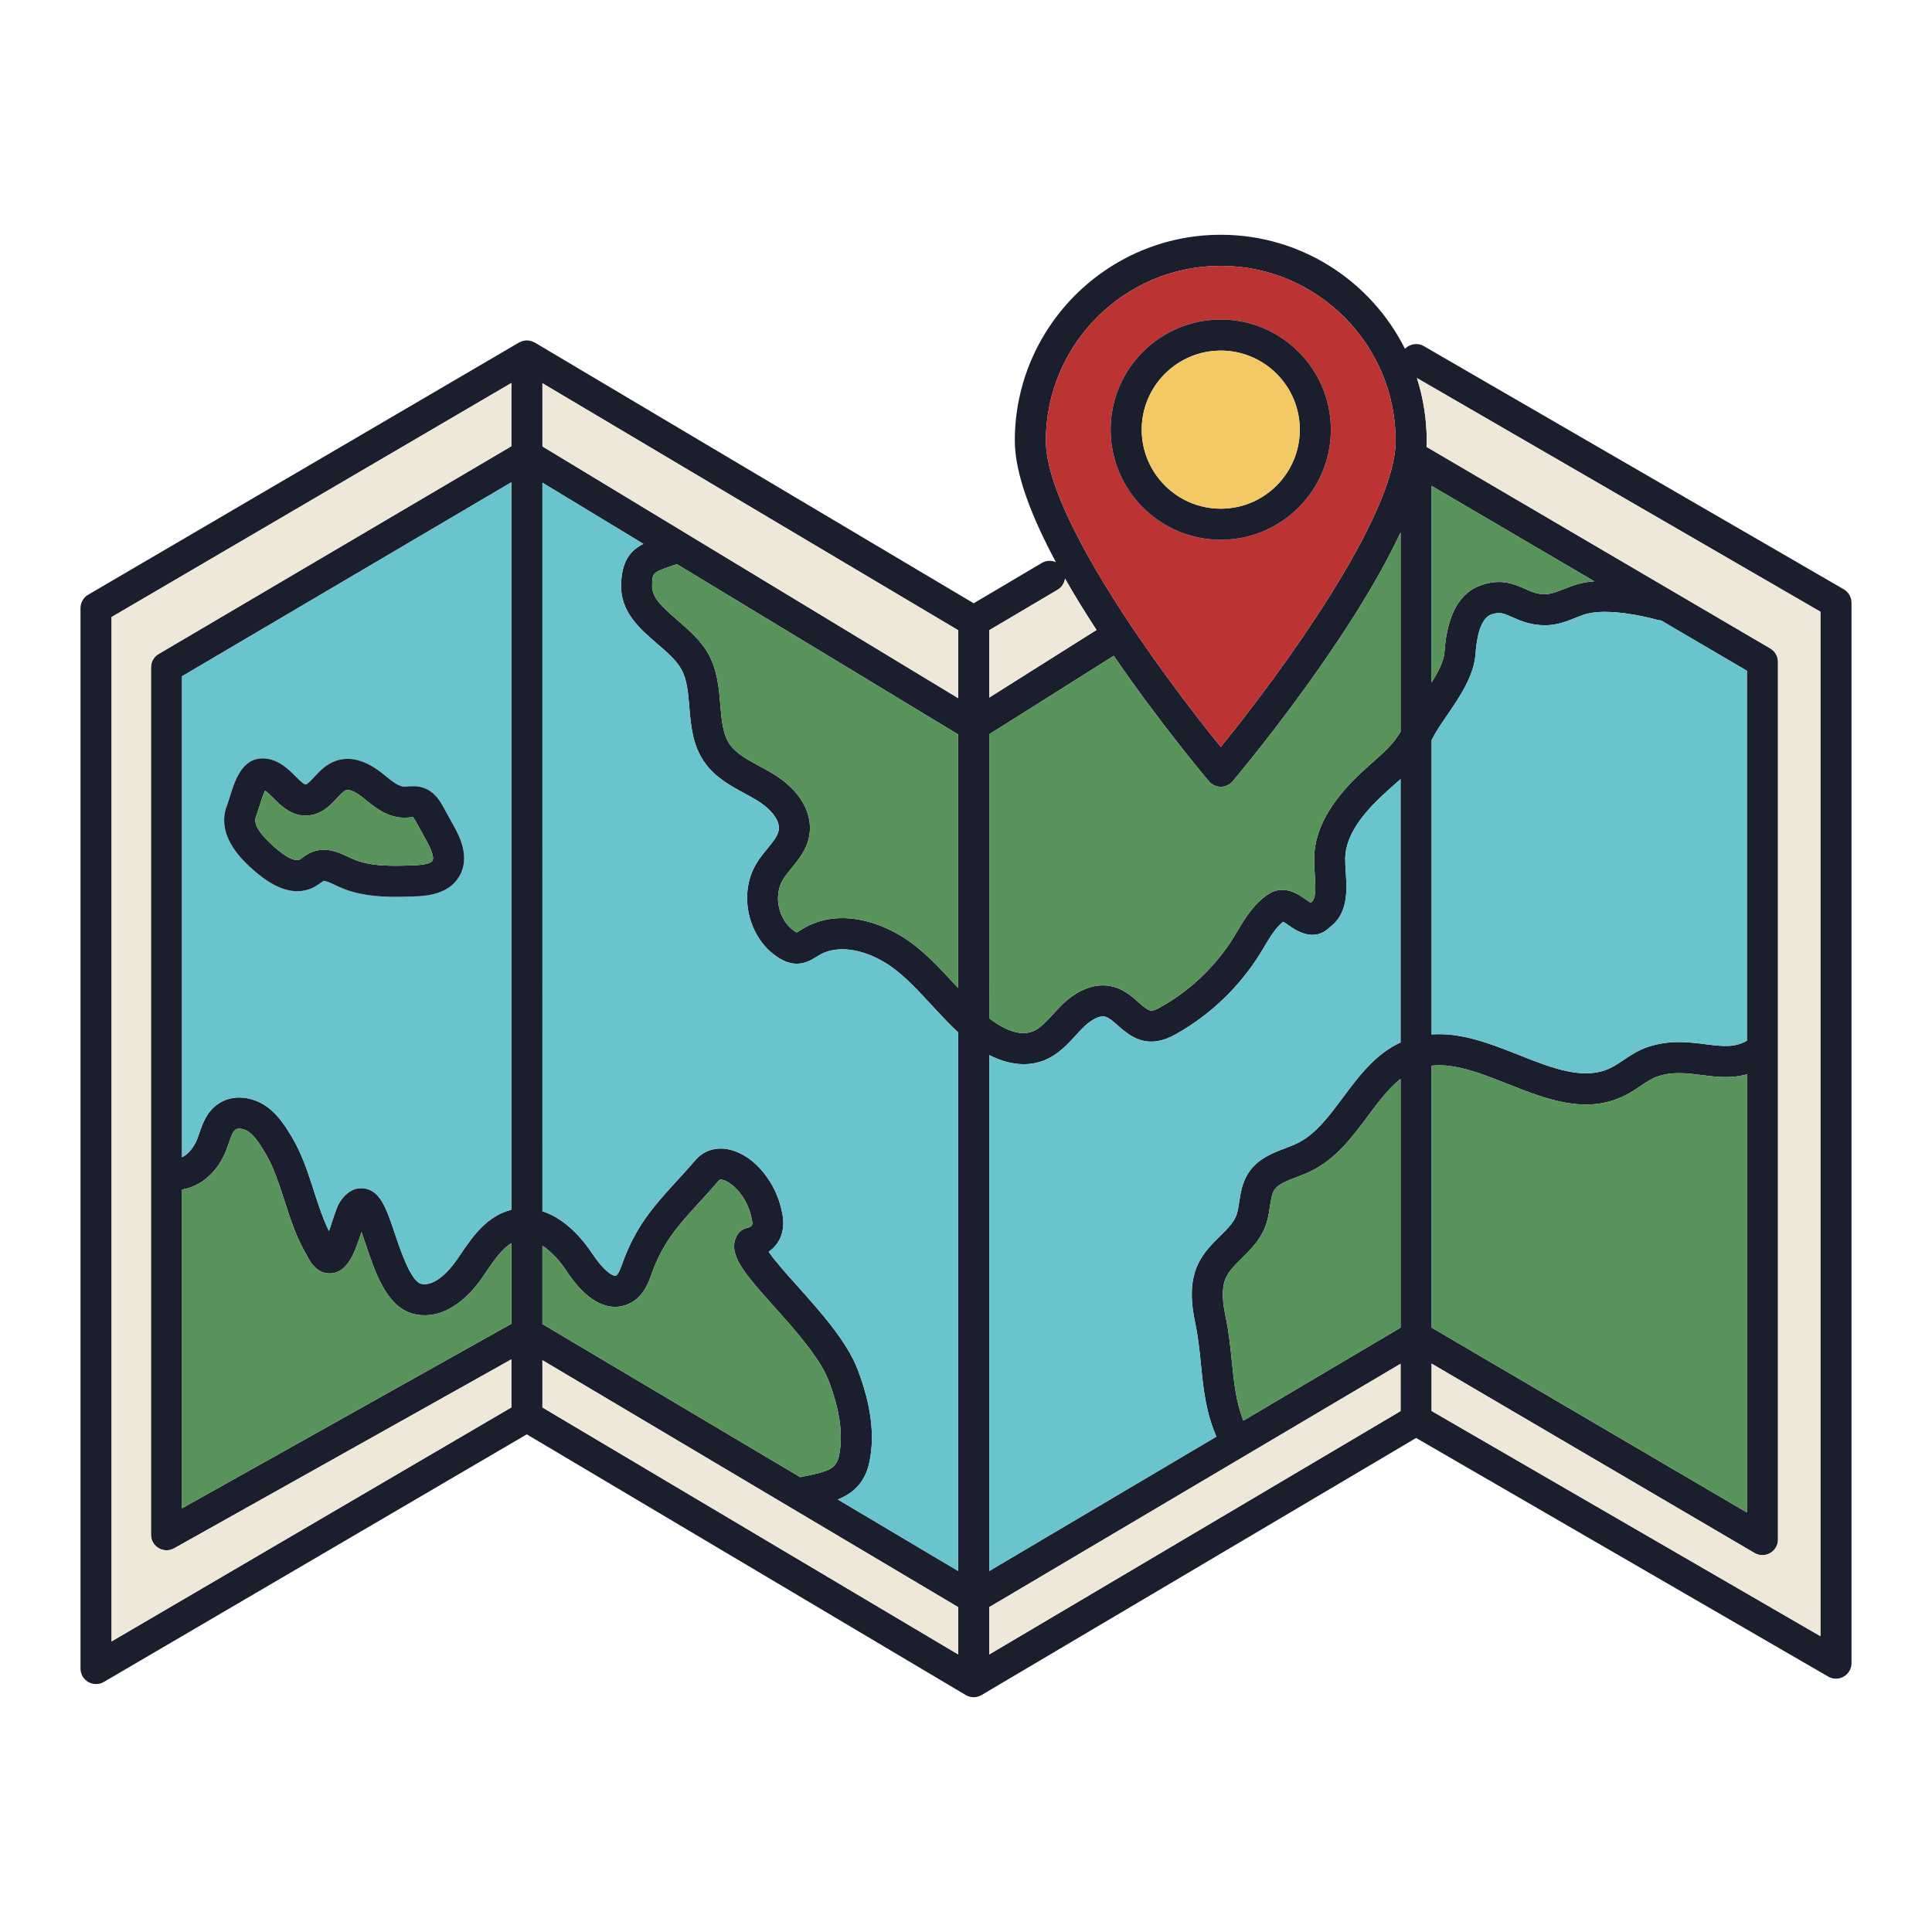 <svg version="1.1" id="Capa_1" xmlns="http://www.w3.org/2000/svg" xmlns:xlink="http://www.w3.org/1999/xlink" x="0px" y="0px"
	 viewBox="0 0 1200 1200" enable-background="new 0 0 1200 1200" xml:space="preserve">
<g>
	<g id="XMLID_9_">
		<path fill="#1A1E2D" d="M1150,374.391v658.591c0,3.473-1.833,6.657-4.824,8.362c-2.991,1.737-6.657,1.737-9.648,0L879.591,893.147
			l-269.927,159.679c-0.096,0.064-0.225,0.096-0.322,0.161c-0.547,0.289-1.094,0.515-1.705,0.708
			c-0.193,0.064-0.386,0.129-0.579,0.193c-0.74,0.161-1.479,0.289-2.283,0.289s-1.576-0.129-2.316-0.289
			c-0.193-0.064-0.386-0.129-0.579-0.193c-0.611-0.193-1.158-0.418-1.705-0.708c-0.096-0.064-0.225-0.096-0.322-0.161
			l-272.66-161.93l-262.69,153.794c-2.991,1.737-6.689,1.737-9.68,0.032c-2.991-1.737-4.824-4.921-4.824-8.362V377.736
			c0-3.409,1.801-6.593,4.76-8.33L322.371,212.75c0.096-0.064,0.225-0.064,0.354-0.129c0.515-0.289,1.093-0.515,1.672-0.708
			c0.193-0.064,0.386-0.129,0.579-0.161c0.74-0.193,1.479-0.322,2.283-0.322c0.032,0,0.064,0.032,0.096,0.032
			c0.772,0,1.512,0.096,2.219,0.289c0.193,0.032,0.386,0.129,0.579,0.193c0.579,0.161,1.158,0.418,1.672,0.708
			c0.129,0.064,0.225,0.064,0.354,0.129l272.596,161.93l42.324-25.053c2.766-1.608,6.014-1.705,8.748-0.515
			c-14.923-27.787-25.536-54.77-25.536-75.385c0-70.529,57.407-127.936,127.936-127.936c50.01,0,93.395,28.881,114.396,70.818
			c3.023-3.087,7.847-3.924,11.739-1.64l260.825,151.028C1148.167,367.766,1150,370.95,1150,374.391z M1130.703,1016.259V379.955
			l-250.63-145.142c3.924,12.285,6.078,25.375,6.078,38.947c0,1.254-0.032,2.509-0.129,3.795l213.549,125.202
			c2.959,1.737,4.76,4.921,4.76,8.33v545.192c0,3.473-1.833,6.657-4.856,8.362c-2.991,1.737-6.689,1.705-9.68-0.032L889.207,846.964
			v29.427L1130.703,1016.259z M1085.035,939.426V667.248c-9.841,2.83-19.393,1.608-28.173,0.482
			c-9.359-1.19-18.235-2.316-27.691,1.029c-3.313,1.158-6.657,3.409-10.163,5.757c-3.023,2.026-6.143,4.117-9.713,5.885
			c-24.185,12.125-48.949,2.316-72.877-7.14c-16.756-6.657-32.708-12.929-47.212-11.353v162.702L1085.035,939.426z
			 M1085.035,646.376V416.618l-53.323-31.26c-0.772-0.032-1.576-0.129-2.348-0.354c-7.751-2.251-30.81-7.333-43.964-3.699
			c-2.187,0.611-4.535,1.544-6.979,2.509c-5.274,2.09-11.256,4.438-18.139,4.535c-9.423,0.129-15.791-2.702-20.937-4.985
			c-5.307-2.38-7.751-3.473-12.896-1.769c-6.979,2.316-9.295,14.633-9.97,24.539c-0.965,13.701-9.809,26.629-17.592,38.014
			c-3.57,5.21-6.947,10.163-9.198,14.601c-0.161,0.322-0.322,0.579-0.482,0.868v182.899c18.396-1.383,36.599,5.757,54.32,12.8
			c20.905,8.265,40.684,16.08,57.15,7.847c2.476-1.254,4.953-2.927,7.59-4.663c4.149-2.798,8.876-5.982,14.505-7.944
			c13.797-4.856,25.889-3.313,36.535-1.962C1070.498,650.042,1077.799,650.653,1085.035,646.376z M990.257,361.044l-101.05-59.24
			v122.051c4.213-6.689,7.622-13.282,8.008-19.071c1.608-22.995,9.423-36.953,23.188-41.488c12.221-4.052,20.294-0.45,26.79,2.444
			c4.277,1.897,7.59,3.409,12.768,3.313c3.377-0.032,7.075-1.512,11.385-3.184c2.798-1.126,5.725-2.251,8.909-3.152
			C983.406,361.848,986.783,361.334,990.257,361.044z M869.911,876.455V847.06L614.424,998.217v29.395L869.911,876.455z
			 M869.911,824.644V670.111c-7.461,5.918-13.765,14.312-20.294,23.092c-9.841,13.186-19.972,26.822-35.699,34.38
			c-2.895,1.415-5.853,2.509-8.683,3.602c-6.078,2.316-11.353,4.31-13.701,7.912c-1.544,2.412-2.123,6.078-2.766,10.291
			c-0.579,3.891-1.254,8.33-2.959,12.704c-3.216,8.265-9.198,14.151-14.472,19.393c-3.956,3.891-7.686,7.59-9.648,11.61
			c-3.473,7.108-2.09,16.82-0.322,25.375c1.994,9.552,2.894,18.621,3.795,27.401c1.319,13.315,2.573,25.15,7.14,36.503
			L869.911,824.644z M869.911,647.47v-163.57c-1.254,1.126-2.509,2.219-3.795,3.377c-2.444,2.155-5.081,4.503-7.944,7.204
			c-15.212,14.344-22.384,26.661-22.641,38.722c-0.032,2.605,0.161,5.532,0.354,8.619c0.708,10.903,1.672,25.729-10.099,34.219
			c-9.841,9.648-21.194,1.64-25.568-1.415c-0.933-0.675-2.219-1.544-3.184-2.123c-4.599,3.57-8.072,9.359-11.739,15.469
			c-0.901,1.512-1.801,2.991-2.702,4.47c-12.704,20.422-30.489,37.5-51.393,49.431c-4.76,2.701-10.581,5.403-17.238,5.081
			c-8.748-0.45-14.794-5.757-19.65-10.002c-2.766-2.444-5.403-4.76-7.654-5.403c-4.245-1.222-10.195,2.894-14.344,7.14
			c-1.351,1.351-2.605,2.766-3.924,4.181c-5.21,5.725-11.128,12.189-19.682,15.662c-4.052,1.64-8.394,2.444-12.864,2.444
			c-6.882,0-14.151-1.93-21.419-5.66V975.8l141.122-83.49c-6.593-14.891-8.137-29.91-9.584-44.511
			c-0.836-8.298-1.705-16.852-3.473-25.407c-2.476-11.739-4.149-25.439,1.865-37.789c3.409-6.947,8.748-12.221,13.443-16.852
			c4.277-4.245,8.33-8.233,10.034-12.671c0.933-2.38,1.383-5.371,1.865-8.587c0.868-5.628,1.833-11.996,5.693-17.914
			c5.757-8.876,14.923-12.35,22.995-15.437c2.573-0.965,5.017-1.898,7.172-2.959c11.449-5.467,19.747-16.659,28.559-28.495
			C843.989,668.406,854.184,654.738,869.911,647.47z M869.911,454.568V330.717c-32.032,68.567-100.535,150.095-104.298,154.565
			c-1.833,2.155-4.535,3.409-7.365,3.409c-2.862,0-5.532-1.254-7.365-3.409c-2.38-2.83-30.585-36.374-59.112-77.958l-77.347,48.756
			v176.403c5.532,4.31,17.431,12.06,27.047,8.137c4.503-1.801,8.49-6.143,12.671-10.774c1.447-1.576,2.895-3.12,4.374-4.631
			c10.742-10.999,22.641-15.309,33.447-12.189c6.4,1.833,10.999,5.853,15.083,9.423c3.023,2.637,5.853,5.146,7.944,5.242
			c1.897,0.193,5.242-1.801,6.657-2.605c18.139-10.324,33.544-25.15,44.575-42.838c0.836-1.383,1.672-2.798,2.509-4.181
			c4.76-7.944,10.163-16.917,19.232-22.802c9.52-6.143,18.525,0.193,23.349,3.57c0.804,0.579,1.865,1.319,2.734,1.865
			c0.064-0.032,0.129-0.096,0.193-0.129c3.152-2.058,2.991-8.265,2.38-17.496c-0.225-3.377-0.45-6.818-0.386-10.259
			c0.354-17.367,9.745-34.477,28.688-52.39c3.023-2.83,5.821-5.307,8.394-7.59C860.294,466.661,865.247,462.223,869.911,454.568z
			 M866.855,273.76c0-59.884-48.724-108.64-108.607-108.64c-59.916,0-108.64,48.756-108.64,108.64
			c0,47.18,72.587,145.946,108.64,190.168C794.3,419.706,866.855,320.908,866.855,273.76z M614.424,433.278l66.637-42.002
			c-6.818-10.452-13.443-21.162-19.554-31.904c-0.386,2.766-1.962,5.371-4.567,6.915l-42.517,25.15V433.278z M595.128,1027.579
			v-29.363l-258.22-153.375v29.363L595.128,1027.579z M595.128,975.768V641.23c-5.821-5.403-11.16-11.192-16.37-16.82
			c-7.622-8.265-14.794-16.048-23.091-22.448c-13.443-10.356-33.254-16.981-47.309-8.426l-1.093,0.675
			c-2.702,1.705-6.432,4.084-11.449,4.342c-4.181,0.225-8.33-1.061-12.704-3.956c-18.493-12.06-24.732-39.268-13.347-58.179
			c2.09-3.506,4.535-6.464,6.882-9.359c3.441-4.149,6.368-7.751,7.011-11.353c1.222-7.043-6.657-14.537-13.829-18.782
			c-2.348-1.415-4.76-2.734-7.204-4.052c-8.716-4.695-18.589-10.034-25.15-19.522c-7.397-10.613-8.426-23.124-9.327-34.187
			c-0.74-8.844-1.415-17.174-5.017-23.542c-3.152-5.628-8.909-10.581-15.019-15.855c-10.645-9.166-22.706-19.554-22.352-36.374
			c0.322-15.212,6.014-21.58,13.829-25.6l-62.682-37.982v452.504c11.192,3.666,21.998,12.768,31.164,26.629
			c6.85,10.356,12.961,14.344,14.73,13.218c1.415-0.901,2.798-4.792,3.827-7.622c8.33-23.252,20.101-36.149,33.737-51.039
			c3.699-4.02,7.493-8.169,11.449-12.8c5.371-6.336,13.443-8.716,22.062-6.497c14.698,3.795,28.012,19.843,31.743,38.207
			c2.573,10.806-0.515,19.811-8.201,25.086c3.731,5.532,11.546,14.247,17.656,21.065c14.537,16.241,31.035,34.669,37.725,52.294
			c8.233,21.741,10.613,40.33,7.301,56.828c-2.702,13.475-10.484,19.94-19.747,23.67L595.128,975.768z M595.128,613.668V456.176
			L420.365,350.367c-1.351,0.482-2.669,0.933-3.859,1.383c-11.288,3.956-11.288,3.956-11.449,12.06
			c-0.161,7.204,5.821,12.864,15.662,21.355c7.075,6.111,14.408,12.414,19.232,20.969c5.66,10.066,6.593,21.419,7.429,31.421
			c0.772,9.487,1.512,18.46,5.918,24.796c3.956,5.692,11.031,9.52,18.493,13.54c2.669,1.447,5.371,2.927,7.944,4.47
			c16.852,10.066,25.407,24.507,22.931,38.69c-1.512,8.587-6.593,14.794-11.096,20.261c-1.994,2.444-3.891,4.76-5.274,7.043
			c-6.175,10.259-2.669,25.568,7.365,32.097c0.547,0.354,0.933,0.579,1.19,0.708c0.579-0.289,1.447-0.868,2.09-1.254l1.383-0.868
			c23.349-14.215,51.843-3.698,69.114,9.616c9.616,7.429,17.688,16.209,25.504,24.7C593.68,612.125,594.388,612.897,595.128,613.668
			z M595.128,433.632v-42.195l-258.22-153.408v39.236L595.128,433.632z M521.19,903.889c2.573-12.832,0.482-27.948-6.432-46.183
			c-5.435-14.279-21.291-32.032-34.058-46.28c-18.171-20.294-29.138-32.547-23.027-43.932c1.286-2.38,3.506-4.084,6.111-4.76
			c3.216-0.836,4.181-1.319,3.055-5.95c-0.032-0.129-0.064-0.257-0.096-0.386c-2.605-13.025-11.932-22.03-17.689-23.51
			c-1.833-0.45-2.251,0-2.541,0.354c-4.245,4.888-8.137,9.166-11.9,13.282c-13.218,14.472-22.802,24.925-29.781,44.446
			c-1.994,5.564-4.695,13.089-11.771,17.528c-6.078,3.827-22.255,9.584-41.102-18.911c-3.988-6.078-9.327-12.092-15.051-15.855
			v48.659l160.129,95.1c0.515-0.096,1.061-0.193,1.544-0.322C515.143,913.891,519.517,912.154,521.19,903.889z M317.611,874.172
			v-29.845L108.147,961.682c-2.991,1.672-6.657,1.64-9.584-0.096c-2.959-1.737-4.792-4.888-4.792-8.33V414.528
			c0-3.441,1.801-6.593,4.76-8.33l219.08-129.03V237.9L69.297,383.268v636.24L317.611,874.172z M317.611,822.232v-50.075
			c-5.853,3.538-10.677,10.517-15.695,17.914l-2.251,3.28c-12.704,18.364-28.462,26.629-43.289,22.609
			c-16.273-4.438-23.252-25.246-29.395-43.61c-0.772-2.219-1.608-4.76-2.476-7.172c-4.02,12.478-8.298,25.118-19.039,25.729
			c-6.207,0.386-11.321-3.57-15.148-11.674c-6.143-10.259-9.97-22.062-13.636-33.479c-3.57-10.999-6.947-21.419-12.092-29.845
			c-3.023-4.985-6.175-10.131-10.259-12.961c-2.702-1.897-6.432-2.509-8.072-1.286c-1.737,1.254-2.991,4.921-4.213,8.491
			c-0.515,1.479-1.029,2.959-1.576,4.374c-5.21,13.282-15.63,22.481-27.401,24.314v197.983L317.611,822.232z M317.611,751.414
			V299.553L113.068,420.027v298.775c4.213-2.09,7.654-6.786,9.423-11.321c0.45-1.158,0.868-2.38,1.286-3.634
			c1.994-5.757,4.47-12.961,11.128-17.817c9.809-7.108,22.384-4.567,30.489,1.094c7.397,5.146,11.964,12.671,15.662,18.718
			c6.336,10.388,10.227,22.384,13.958,33.994c2.894,8.909,5.66,17.431,9.327,24.828c0.804-2.316,1.544-4.567,2.058-6.175
			c2.09-6.497,3.313-10.066,5.21-12.704c5.146-7.333,10.774-8.233,14.569-7.686c10.131,1.415,13.894,12.607,19.071,28.109
			c3.473,10.259,9.873,29.395,16.177,31.132c7.493,2.026,16.466-6.4,22.384-14.955l2.123-3.152
			C293.233,768.491,302.335,755.144,317.611,751.414z"/>
		<path fill="#EFE8D8" d="M1130.703,379.955v636.304L889.207,876.391v-29.427l200.588,117.645c2.991,1.737,6.689,1.769,9.68,0.032
			c3.023-1.705,4.856-4.888,4.856-8.362V411.087c0-3.409-1.801-6.593-4.76-8.33L886.023,277.555
			c0.096-1.286,0.129-2.541,0.129-3.795c0-13.572-2.155-26.661-6.078-38.947L1130.703,379.955z"/>
		<path fill="#58935C" d="M1085.035,667.248v272.178L889.207,824.612V661.91c14.505-1.576,30.456,4.695,47.212,11.353
			c23.928,9.455,48.692,19.264,72.877,7.14c3.57-1.769,6.689-3.859,9.713-5.885c3.506-2.348,6.85-4.599,10.163-5.757
			c9.455-3.345,18.332-2.219,27.691-1.029C1065.642,668.857,1075.194,670.079,1085.035,667.248z"/>
		<path fill="#6AC4CE" d="M1085.035,416.618v229.758c-7.236,4.277-14.537,3.666-25.729,2.219
			c-10.645-1.351-22.738-2.894-36.535,1.962c-5.628,1.962-10.356,5.146-14.505,7.944c-2.637,1.737-5.114,3.409-7.59,4.663
			c-16.466,8.233-36.245,0.418-57.15-7.847c-17.721-7.043-35.924-14.183-54.32-12.8V459.618c0.161-0.289,0.322-0.547,0.482-0.868
			c2.251-4.438,5.628-9.391,9.198-14.601c7.783-11.385,16.627-24.314,17.592-38.014c0.675-9.906,2.991-22.223,9.97-24.539
			c5.146-1.705,7.59-0.611,12.896,1.769c5.146,2.283,11.514,5.114,20.937,4.985c6.882-0.096,12.864-2.444,18.139-4.535
			c2.444-0.965,4.792-1.898,6.979-2.509c13.154-3.634,36.213,1.447,43.964,3.699c0.772,0.225,1.576,0.322,2.348,0.354
			L1085.035,416.618z"/>
		<path fill="#58935C" d="M889.207,301.804l101.05,59.24c-3.473,0.289-6.85,0.804-10.002,1.672c-3.184,0.9-6.111,2.026-8.909,3.152
			c-4.31,1.672-8.008,3.152-11.385,3.184c-5.178,0.096-8.49-1.415-12.768-3.313c-6.497-2.894-14.569-6.496-26.79-2.444
			c-13.765,4.535-21.58,18.493-23.188,41.488c-0.386,5.789-3.795,12.382-8.008,19.071V301.804z"/>
		<polygon fill="#EFE8D8" points="869.911,847.06 869.911,876.455 614.424,1027.612 614.424,998.217 		"/>
		<path fill="#58935C" d="M869.911,670.111v154.533l-97.608,57.729c-4.567-11.353-5.821-23.188-7.14-36.503
			c-0.901-8.78-1.801-17.849-3.795-27.401c-1.769-8.555-3.152-18.267,0.322-25.375c1.962-4.02,5.693-7.719,9.648-11.61
			c5.274-5.242,11.256-11.128,14.472-19.393c1.705-4.374,2.38-8.812,2.959-12.704c0.643-4.213,1.222-7.879,2.766-10.291
			c2.348-3.602,7.622-5.596,13.701-7.912c2.83-1.093,5.789-2.187,8.683-3.602c15.727-7.558,25.857-21.194,35.699-34.38
			C856.146,684.422,862.449,676.028,869.911,670.111z"/>
		<path fill="#6AC4CE" d="M869.911,483.899v163.57c-15.727,7.268-25.922,20.937-35.795,34.219
			c-8.812,11.835-17.11,23.027-28.559,28.495c-2.155,1.061-4.599,1.994-7.172,2.959c-8.072,3.087-17.238,6.561-22.995,15.437
			c-3.859,5.918-4.824,12.285-5.693,17.914c-0.482,3.216-0.933,6.207-1.865,8.587c-1.705,4.438-5.757,8.426-10.034,12.671
			c-4.695,4.631-10.034,9.906-13.443,16.852c-6.014,12.35-4.342,26.05-1.865,37.789c1.769,8.555,2.637,17.11,3.473,25.407
			c1.447,14.601,2.991,29.62,9.584,44.511L614.424,975.8V655.317c7.268,3.731,14.537,5.66,21.419,5.66
			c4.47,0,8.812-0.804,12.864-2.444c8.555-3.473,14.472-9.938,19.682-15.662c1.319-1.415,2.573-2.83,3.924-4.181
			c4.149-4.245,10.099-8.362,14.344-7.14c2.251,0.643,4.888,2.959,7.654,5.403c4.856,4.245,10.903,9.552,19.65,10.002
			c6.657,0.322,12.478-2.38,17.238-5.081c20.905-11.932,38.69-29.009,51.393-49.431c0.901-1.479,1.801-2.959,2.702-4.47
			c3.666-6.111,7.14-11.9,11.739-15.469c0.965,0.579,2.251,1.447,3.184,2.123c4.374,3.055,15.727,11.063,25.568,1.415
			c11.771-8.49,10.806-23.317,10.099-34.219c-0.193-3.087-0.386-6.014-0.354-8.619c0.257-12.06,7.429-24.378,22.641-38.722
			c2.862-2.702,5.5-5.049,7.944-7.204C867.402,486.118,868.656,485.025,869.911,483.899z"/>
		<path fill="#58935C" d="M869.911,330.717v123.852c-4.663,7.654-9.616,12.093-16.595,18.267c-2.573,2.283-5.371,4.76-8.394,7.59
			c-18.943,17.914-28.334,35.023-28.688,52.39c-0.064,3.441,0.161,6.882,0.386,10.259c0.611,9.23,0.772,15.437-2.38,17.496
			c-0.064,0.032-0.129,0.096-0.193,0.129c-0.868-0.547-1.93-1.286-2.734-1.865c-4.824-3.377-13.829-9.713-23.349-3.57
			c-9.069,5.885-14.472,14.858-19.232,22.802c-0.836,1.383-1.672,2.798-2.509,4.181c-11.031,17.688-26.436,32.515-44.575,42.838
			c-1.415,0.804-4.76,2.798-6.657,2.605c-2.09-0.096-4.921-2.605-7.944-5.242c-4.084-3.57-8.683-7.59-15.083-9.423
			c-10.806-3.12-22.706,1.19-33.447,12.189c-1.479,1.512-2.927,3.055-4.374,4.631c-4.181,4.631-8.169,8.973-12.671,10.774
			c-9.616,3.924-21.516-3.827-27.047-8.137V456.08l77.347-48.756c28.527,41.584,56.732,75.128,59.112,77.958
			c1.833,2.155,4.503,3.409,7.365,3.409c2.83,0,5.532-1.254,7.365-3.409C769.375,480.812,837.878,399.284,869.911,330.717z"/>
		<path fill="#BC3333" d="M758.248,165.12c59.884,0,108.607,48.756,108.607,108.64c0,47.148-72.555,145.946-108.607,190.168
			c-36.052-44.221-108.64-142.987-108.64-190.168C649.608,213.876,698.332,165.12,758.248,165.12z M826.622,266.877
			c0-37.725-30.682-68.406-68.374-68.406c-37.725,0-68.406,30.682-68.406,68.406c0,37.693,30.682,68.374,68.406,68.374
			C795.94,335.251,826.622,304.57,826.622,266.877z"/>
		<path fill="#1A1E2D" d="M758.248,198.471c37.693,0,68.374,30.682,68.374,68.406c0,37.693-30.682,68.374-68.374,68.374
			c-37.725,0-68.406-30.682-68.406-68.374C689.842,229.152,720.523,198.471,758.248,198.471z M807.325,266.877
			c0-27.079-21.998-49.11-49.078-49.11c-27.079,0-49.11,22.03-49.11,49.11s22.03,49.078,49.11,49.078
			C785.327,315.955,807.325,293.957,807.325,266.877z"/>
		<path fill="#F2C964" d="M758.248,217.767c27.08,0,49.078,22.03,49.078,49.11s-21.998,49.078-49.078,49.078
			c-27.079,0-49.11-21.998-49.11-49.078S731.168,217.767,758.248,217.767z"/>
		<path fill="#EFE8D8" d="M681.062,391.276l-66.637,42.002v-41.841l42.517-25.15c2.605-1.544,4.181-4.149,4.567-6.915
			C667.618,370.114,674.243,380.823,681.062,391.276z"/>
		<polygon fill="#EFE8D8" points="595.128,998.217 595.128,1027.579 336.908,874.204 336.908,844.841 		"/>
		<path fill="#6AC4CE" d="M595.128,641.23v334.538l-74.774-44.414c9.262-3.731,17.045-10.195,19.747-23.67
			c3.313-16.499,0.933-35.088-7.301-56.828c-6.689-17.624-23.188-36.052-37.725-52.294c-6.111-6.818-13.926-15.534-17.656-21.065
			c7.686-5.274,10.774-14.279,8.201-25.086c-3.731-18.364-17.045-34.412-31.743-38.207c-8.619-2.219-16.692,0.161-22.062,6.497
			c-3.956,4.631-7.751,8.78-11.449,12.8c-13.636,14.891-25.407,27.787-33.737,51.039c-1.029,2.83-2.412,6.722-3.827,7.622
			c-1.769,1.126-7.879-2.862-14.73-13.218c-9.166-13.861-19.972-22.963-31.164-26.629V299.81l62.682,37.982
			c-7.815,4.02-13.508,10.388-13.829,25.6c-0.354,16.82,11.707,27.208,22.352,36.374c6.111,5.274,11.867,10.227,15.019,15.855
			c3.602,6.368,4.277,14.698,5.017,23.542c0.901,11.063,1.93,23.574,9.327,34.187c6.561,9.487,16.434,14.826,25.15,19.522
			c2.444,1.319,4.856,2.637,7.204,4.052c7.172,4.245,15.051,11.739,13.829,18.782c-0.643,3.602-3.57,7.204-7.011,11.353
			c-2.348,2.894-4.792,5.853-6.882,9.359c-11.385,18.911-5.146,46.119,13.347,58.179c4.374,2.894,8.523,4.181,12.704,3.956
			c5.017-0.257,8.748-2.637,11.449-4.342l1.093-0.675c14.054-8.555,33.865-1.93,47.309,8.426c8.297,6.4,15.469,14.183,23.091,22.448
			C583.968,630.038,589.307,635.827,595.128,641.23z"/>
		<path fill="#58935C" d="M595.128,456.176v157.492c-0.74-0.772-1.447-1.544-2.187-2.316c-7.815-8.49-15.888-17.27-25.504-24.7
			c-17.27-13.315-45.765-23.831-69.114-9.616l-1.383,0.868c-0.643,0.386-1.512,0.965-2.09,1.254
			c-0.257-0.129-0.643-0.354-1.19-0.708c-10.034-6.529-13.54-21.837-7.365-32.097c1.383-2.283,3.28-4.599,5.274-7.043
			c4.503-5.467,9.584-11.674,11.096-20.261c2.476-14.183-6.078-28.623-22.931-38.69c-2.573-1.544-5.274-3.023-7.944-4.47
			c-7.461-4.02-14.537-7.847-18.493-13.54c-4.406-6.336-5.146-15.309-5.918-24.796c-0.836-10.002-1.769-21.355-7.429-31.421
			c-4.824-8.555-12.157-14.858-19.232-20.969c-9.841-8.49-15.823-14.151-15.662-21.355c0.161-8.105,0.161-8.105,11.449-12.06
			c1.19-0.45,2.509-0.901,3.859-1.383L595.128,456.176z"/>
		<polygon fill="#EFE8D8" points="595.128,391.436 595.128,433.632 336.908,277.265 336.908,238.029 		"/>
		<path fill="#58935C" d="M514.758,857.705c6.915,18.235,9.005,33.351,6.432,46.183c-1.672,8.265-6.046,10.002-22.609,13.282
			c-0.482,0.129-1.029,0.225-1.544,0.322l-160.129-95.1v-48.659c5.725,3.763,11.063,9.777,15.051,15.855
			c18.846,28.495,35.023,22.738,41.102,18.911c7.075-4.438,9.777-11.964,11.771-17.528c6.979-19.522,16.563-29.974,29.781-44.446
			c3.763-4.117,7.654-8.394,11.9-13.282c0.289-0.354,0.708-0.804,2.541-0.354c5.757,1.479,15.083,10.484,17.689,23.51
			c0.032,0.129,0.064,0.257,0.096,0.386c1.126,4.631,0.161,5.114-3.055,5.95c-2.605,0.675-4.824,2.38-6.111,4.76
			c-6.111,11.385,4.856,23.638,23.027,43.932C493.467,825.673,509.322,843.426,514.758,857.705z"/>
		<path fill="#EFE8D8" d="M317.611,844.327v29.845L69.297,1019.507v-636.24L317.611,237.9v39.268l-219.08,129.03
			c-2.959,1.737-4.76,4.888-4.76,8.33v538.728c0,3.441,1.833,6.593,4.792,8.33c2.927,1.737,6.593,1.769,9.584,0.096L317.611,844.327
			z"/>
		<path fill="#58935C" d="M317.611,772.157v50.075L113.068,936.821V738.839c11.771-1.833,22.191-11.031,27.401-24.314
			c0.547-1.415,1.061-2.894,1.576-4.374c1.222-3.57,2.476-7.236,4.213-8.491c1.64-1.222,5.371-0.611,8.072,1.286
			c4.084,2.83,7.236,7.976,10.259,12.961c5.146,8.426,8.523,18.846,12.092,29.845c3.666,11.417,7.493,23.22,13.636,33.479
			c3.827,8.105,8.941,12.06,15.148,11.674c10.742-0.611,15.019-13.25,19.039-25.729c0.868,2.412,1.705,4.953,2.476,7.172
			c6.143,18.364,13.122,39.172,29.395,43.61c14.826,4.02,30.585-4.245,43.289-22.609l2.251-3.28
			C306.934,782.674,311.758,775.695,317.611,772.157z"/>
		<path fill="#6AC4CE" d="M317.611,299.553v451.861c-15.276,3.731-24.378,17.077-31.678,27.819l-2.123,3.152
			c-5.918,8.555-14.891,16.981-22.384,14.955c-6.304-1.737-12.704-20.872-16.177-31.132c-5.178-15.502-8.941-26.694-19.071-28.109
			c-3.795-0.547-9.423,0.354-14.569,7.686c-1.897,2.637-3.12,6.207-5.21,12.704c-0.515,1.608-1.254,3.859-2.058,6.175
			c-3.666-7.397-6.432-15.92-9.327-24.828c-3.731-11.61-7.622-23.606-13.958-33.994c-3.699-6.046-8.265-13.572-15.662-18.718
			c-8.105-5.66-20.679-8.201-30.489-1.094c-6.657,4.856-9.134,12.06-11.128,17.817c-0.418,1.254-0.836,2.476-1.286,3.634
			c-1.769,4.535-5.21,9.23-9.423,11.321V420.027L317.611,299.553z M285.193,544.458c7.268-12.189-0.193-25.729-3.377-31.518
			l-6.336-11.481c-1.801-3.313-5.21-9.487-12.092-12.028c-3.956-1.447-7.622-1.158-10.292-0.965
			c-0.74,0.064-1.479,0.129-2.219,0.096c-3.377-0.096-7.558-3.473-11.61-6.754l-1.576-1.286
			c-10.484-8.394-20.326-11.063-29.202-7.912c-6.046,2.123-10.099,6.529-13.347,10.034c-1.576,1.705-4.213,4.567-5.242,4.631h-0.032
			c-1.254,0-4.631-3.409-6.464-5.242c-4.728-4.728-11.353-11.192-20.776-10.967c-12.671,0.257-17.045,14.537-20.229,24.957
			c-0.708,2.283-1.383,4.47-1.897,5.692c-0.193,0.45-0.354,0.901-0.45,1.351c-4.631,17.914,11.578,32.225,17.689,37.596
			c14.215,12.543,26.854,15.952,37.628,10.163c1.512-0.836,2.798-1.769,3.827-2.509c0.611-0.45,1.415-1.029,1.737-1.158
			c0.997-0.418,5.467,1.705,7.365,2.605c0.868,0.418,1.705,0.804,2.541,1.19c11.256,5.049,23.51,6.078,34.734,6.078
			c4.084,0,8.04-0.129,11.739-0.257C263.581,556.551,278.278,556.036,285.193,544.458z"/>
		<path fill="#1A1E2D" d="M281.816,512.94c3.184,5.789,10.645,19.329,3.377,31.518c-6.915,11.578-21.612,12.093-27.884,12.318
			c-3.699,0.129-7.654,0.257-11.739,0.257c-11.224,0-23.477-1.029-34.734-6.078c-0.836-0.386-1.672-0.772-2.541-1.19
			c-1.897-0.901-6.368-3.023-7.365-2.605c-0.322,0.129-1.126,0.708-1.737,1.158c-1.029,0.74-2.316,1.672-3.827,2.509
			c-10.774,5.789-23.413,2.38-37.628-10.163c-6.111-5.371-22.32-19.682-17.689-37.596c0.096-0.45,0.257-0.901,0.45-1.351
			c0.515-1.222,1.19-3.409,1.897-5.692c3.184-10.42,7.558-24.7,20.229-24.957c9.423-0.225,16.048,6.239,20.776,10.967
			c1.833,1.833,5.21,5.242,6.464,5.242h0.032c1.029-0.064,3.666-2.927,5.242-4.631c3.248-3.506,7.301-7.912,13.347-10.034
			c8.876-3.152,18.718-0.482,29.202,7.912l1.576,1.286c4.052,3.28,8.233,6.657,11.61,6.754c0.74,0.032,1.479-0.032,2.219-0.096
			c2.669-0.193,6.336-0.482,10.292,0.965c6.882,2.541,10.291,8.716,12.092,12.028L281.816,512.94z M268.63,534.585
			c0.611-1.029,0.901-3.956-3.699-12.318l-6.336-11.481c-0.354-0.643-1.383-2.509-2.026-3.216c-0.418,0-1.383,0.096-2.058,0.129
			c-1.222,0.096-2.637,0.193-4.213,0.161c-9.906-0.289-17.27-6.271-23.188-11.063l-1.479-1.19c-4.663-3.731-8.651-5.532-10.71-4.824
			c-1.544,0.547-3.602,2.798-5.628,4.985c-3.956,4.277-9.423,10.163-18.074,10.774c-9.97,0.675-16.627-6.014-21.484-10.87
			c-1.479-1.479-3.538-3.538-5.081-4.599c-1.415,2.798-2.991,7.879-3.827,10.613c-0.74,2.412-1.447,4.695-2.187,6.657
			c-0.74,4.31,3.152,10.163,11.867,17.849c7.075,6.271,12.961,9.134,15.695,7.654c0.386-0.225,0.997-0.675,1.672-1.158
			c1.479-1.061,3.313-2.412,5.757-3.409c2.573-1.029,5.081-1.479,7.493-1.479c5.918,0,11.224,2.541,15.437,4.535
			c0.74,0.354,1.479,0.708,2.219,1.029c11.224,5.049,25.375,4.567,37.853,4.117C265.285,537.19,267.922,535.742,268.63,534.585z"/>
		<path fill="#58935C" d="M264.931,522.267c4.599,8.362,4.31,11.289,3.699,12.318c-0.708,1.158-3.345,2.605-11.996,2.895
			c-12.478,0.45-26.629,0.933-37.853-4.117c-0.74-0.322-1.479-0.675-2.219-1.029c-4.213-1.994-9.52-4.535-15.437-4.535
			c-2.412,0-4.921,0.45-7.493,1.479c-2.444,0.997-4.277,2.348-5.757,3.409c-0.675,0.482-1.286,0.933-1.672,1.158
			c-2.734,1.479-8.619-1.383-15.695-7.654c-8.716-7.686-12.607-13.54-11.867-17.849c0.74-1.962,1.447-4.245,2.187-6.657
			c0.836-2.734,2.412-7.815,3.827-10.613c1.544,1.061,3.602,3.12,5.081,4.599c4.856,4.856,11.514,11.546,21.484,10.87
			c8.651-0.611,14.119-6.497,18.074-10.774c2.026-2.187,4.084-4.438,5.628-4.985c2.058-0.708,6.046,1.093,10.71,4.824l1.479,1.19
			c5.918,4.792,13.282,10.774,23.188,11.063c1.576,0.032,2.991-0.064,4.213-0.161c0.675-0.032,1.64-0.129,2.058-0.129
			c0.643,0.708,1.672,2.573,2.026,3.216L264.931,522.267z"/>
	</g>
</g>
</svg>
